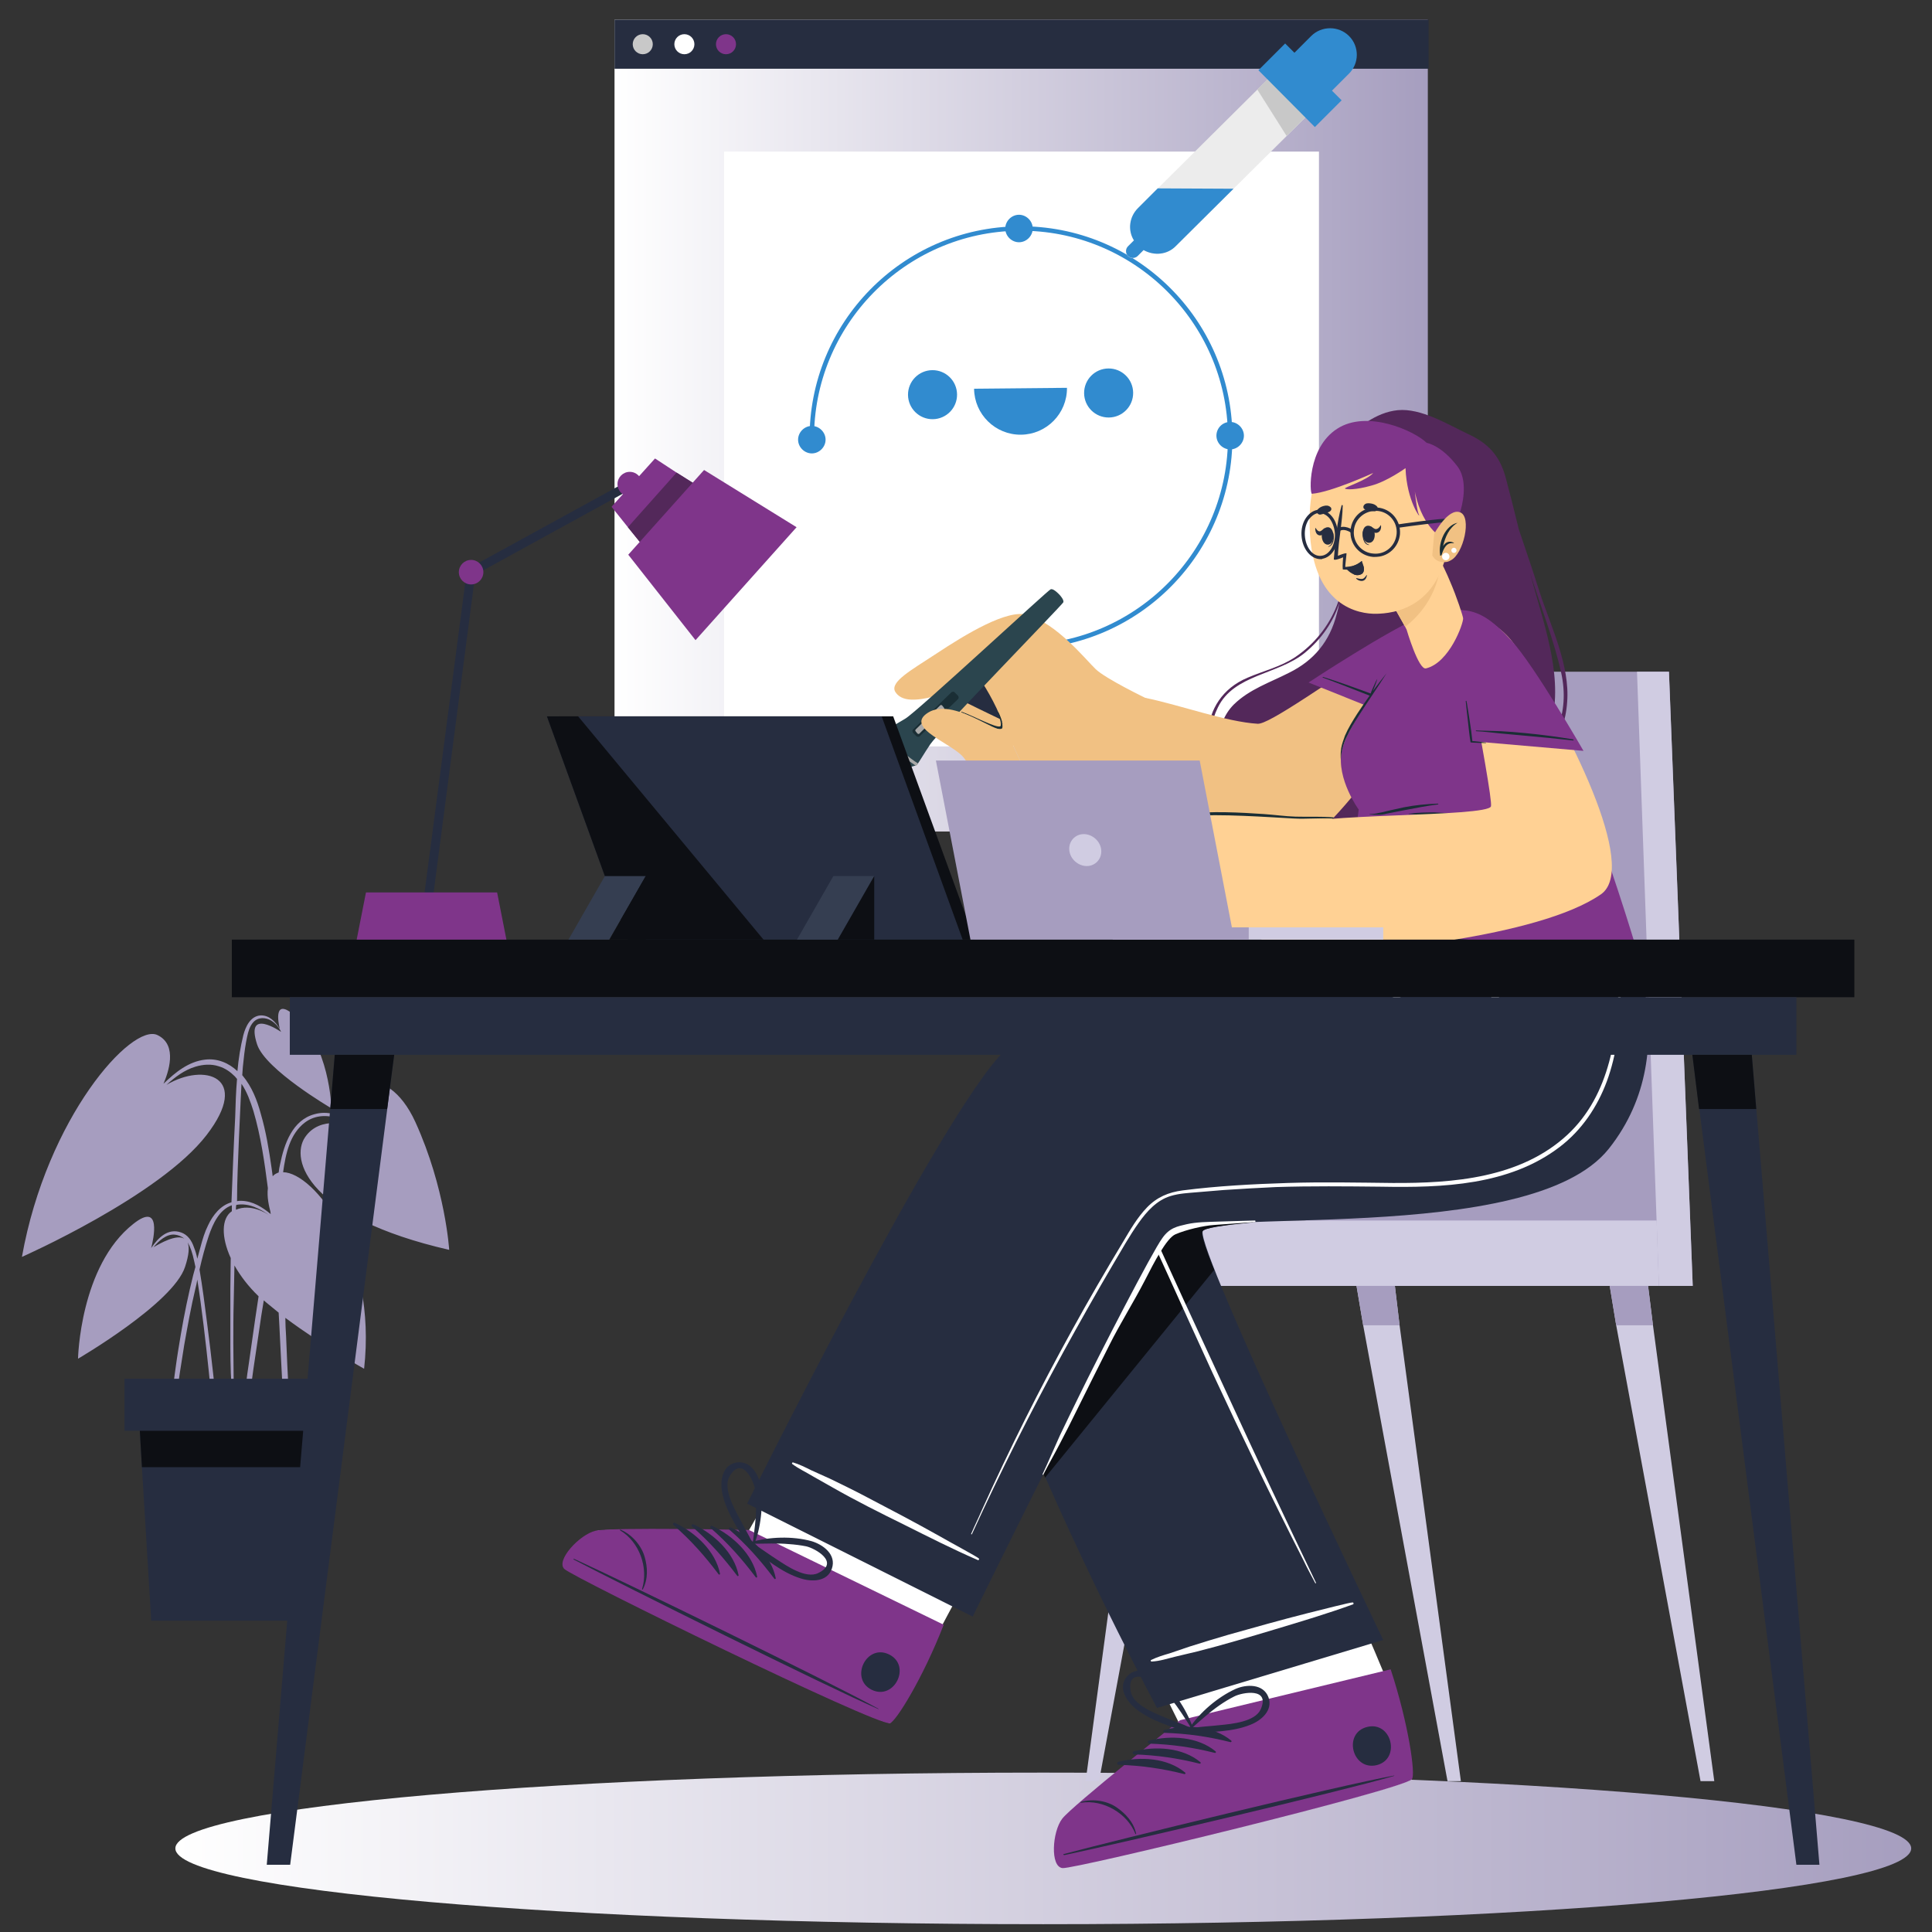 <svg width="520" height="520" viewBox="0 0 520 520" fill="none" xmlns="http://www.w3.org/2000/svg">
<rect x="0" y="0" width="520" height="520" fill="#333333" stroke="none"/>
<style>
	* {
		transform-box: fill-box;
	}
	#leg {
		transform-origin: top right;
		animation: rotate-animation 0.6s linear infinite alternate;
	}
	@keyframes rotate-animation {
        0% {
            transform: rotate(0deg);
        }
        100% {
            transform: rotate(3deg);
        }
    }
	#face {
		transform-origin: center center;
		animation: face-rotate-animation 2.5s linear infinite alternate;
	}
	@keyframes face-rotate-animation {
        0% {
            transform: rotate(-150deg);
        }
        100% {
            transform: rotate(120deg);
        }
    }	
	
</style>
<g id="iq4bet_img06 1">
<g id="Group">
<g id="Group_2">
<path id="Vector" d="M76.2 315.5C76.9 310.5 78 305.2 82.1 302.1C84.9 300 88.4 300 91.5 301.2C92.6 301.6 93.5 302.1 94.5 302.7C94.5 302.8 94.6 302.9 94.6 303C94.6 303 86.2 300 82.1 306.1C78 312.2 82.9 327.7 120.9 336.4C120.9 336.4 119.9 319.8 111.8 302C103.9 284.7 89.9 290.6 94.2 301.9C91.3 300 88.1 298.9 84.6 299.9C78.7 301.5 76.5 307.9 75.4 313.3C75.2 314.1 75.1 314.8 75 315.6C74.9 315.6 74.8 315.6 74.7 315.7C74.2 315.9 73.7 316.2 73.4 316.6C73.3 315.9 73.2 315.1 73.1 314.4C72.4 309.5 71.6 304.6 70.2 299.8C69.2 296.1 67.8 292.5 65.3 289.5L65.2 289.4C65.3 287.9 65.4 286.5 65.6 285C65.8 283 66.1 281 66.5 279.1C66.8 277.7 67.2 276.2 68.2 275.1C69.5 273.7 71.5 273.8 73 274.7C74.1 275.4 75 276.4 75.6 277.6C75.6 277.7 75.6 277.7 75.6 277.7C75.6 277.7 65.9 271 69.2 281.1C71.4 287.9 89.2 298.3 89.2 298.3C89.2 298.3 88.8 280.9 78.8 272.9C73.8 268.9 74.8 274.8 75.3 276.9C74.1 275 72.5 273.2 70.1 273.3C67.4 273.5 66.1 276.3 65.5 278.6C64.7 281.8 64.2 285 63.9 288.3C61.6 286.1 58.5 284.8 55.2 285.2C50.8 285.7 47.2 288.6 44.1 291.6C44.1 291.6 44.1 291.6 44 291.7C45.2 288.9 48 281.3 42.4 278.6C35.5 275.2 12.6 300.8 5.9 338.3C5.9 338.3 43 321.9 55.6 305.5C67.7 289.8 55 285.9 44.8 292C47.1 289.9 49.6 288 52.6 287.1C54.6 286.5 56.8 286.3 58.9 287C60.6 287.5 62 288.5 63.2 289.7C63.4 289.9 63.6 290.2 63.8 290.4C63.5 293.8 63.4 297.3 63.3 300.7C62.9 308.3 62.6 315.9 62.3 323.6C59.4 324.4 57.3 327 56 329.8C55.1 331.6 54.5 333.6 54 335.5C53.7 336.6 53.4 337.7 53.1 338.8C52.9 337.7 52.6 336.7 52.2 335.7C51.6 333.9 50.5 332.3 48.7 331.7C45.2 330.5 42.6 333.1 40.7 335.9C41.3 333.6 43.6 323.3 35.9 329.4C21.5 340.7 21 365.7 21 365.7C21 365.7 46.6 350.8 49.8 341C50.9 337.7 51 335.6 50.5 334.4C51.2 335.5 51.8 337.2 52.3 339.6C52.4 340 52.5 340.5 52.6 341C52.4 341.7 52.2 342.5 52 343.2C50.7 348.4 49.6 353.7 48.7 359C48.2 362 47.7 364.9 47.3 367.9C46.9 370.9 46.4 374 46.4 377C46.4 377.5 47.2 377.6 47.3 377.1C47.8 374.6 48 372 48.4 369.5C48.8 367 49.2 364.4 49.6 361.9C50.5 356.9 51.4 351.8 52.6 346.8C52.8 346 53 345.2 53.1 344.4C55.5 359.4 57.5 382.7 57.7 384.4C57.9 385.4 58.6 385.4 58.6 384.3C58.6 381.9 58.3 379.6 58.1 377.2C57.9 374.8 57.7 372.4 57.4 370C56.9 365.3 56.3 360.5 55.7 355.8C55.1 351.1 54.5 346.4 53.7 341.7C54.4 338.6 55.2 335.6 56.2 332.6C57.3 329.4 59 325.6 62.4 324.4C62.4 324.9 62.4 325.5 62.4 326C59.6 327.9 59.5 332.9 62.1 338.6C62.1 341.3 62 344 62 346.8C62 351.1 62 355.4 62 359.7C62 364.1 62 368.5 62.3 372.8C62.3 373.2 62.9 373.2 62.9 372.8C62.9 369.1 62.8 365.3 62.8 361.6C62.8 357.9 62.8 354.3 62.9 350.6C63 347.3 63 344 63.1 340.6C64.7 343.4 66.8 346.2 69.6 348.9C69.3 350.9 69 352.9 68.7 354.9C68.1 358.9 67.6 362.8 67 366.8C66.7 368.8 66.4 370.8 66.2 372.7C65.9 374.6 65.6 376.6 65.5 378.5C65.5 379.1 66.4 379.2 66.6 378.6C67.4 375.3 67.7 371.9 68.2 368.5C68.7 365.1 69.2 361.8 69.7 358.4C70.1 355.6 70.5 352.8 71 350C71.2 350.2 71.5 350.4 71.7 350.6C72.8 351.5 73.9 352.4 75 353.3C75.1 354.5 75.1 355.7 75.2 356.9C75.7 366.8 76.1 376.7 77 386.6C77.1 387.8 77.3 389 77.4 390.2C77.5 391 78.8 391 78.7 390.2C77.9 380 77.4 369.8 77 359.6C76.9 358 76.8 356.3 76.8 354.7C87 362.3 98 368.4 98 368.4C101.5 337 84.5 315.6 76.2 315.5ZM47 332.3C47.9 332.4 48.8 332.7 49.6 333.4C47.5 332.1 43 334.7 41.3 335.7C42.7 334 44.8 332.1 47 332.3ZM64.3 306.6C64.5 302.9 64.6 299.3 64.8 295.6C64.9 294.3 64.9 293 65 291.7C66.5 293.9 67.4 296.5 68.2 299C70.2 305.8 71.2 312.8 72.1 319.8C71.8 322.1 72.4 324.7 72.8 326.2C72.8 326.4 72.8 326.6 72.9 326.8C70.6 324.9 68.1 323.3 65 323.2C64.6 323.2 64.2 323.2 63.8 323.3C63.8 317.7 64.1 312.1 64.3 306.6ZM63.5 325.6C63.5 325.2 63.5 324.7 63.6 324.3C66.9 323.7 70 325.3 72.8 327.3C71.7 326.5 67.5 323.9 63.5 325.6Z" fill="#A69DBF"/>
<g id="Group_3">
<g id="Group_4">
<path id="Vector_2" d="M86.3 381L85.5 394.9L83 436.2H40.7L38.2 394.9L37.4 381H86.3Z" fill="#262D40"/>
<path id="Vector_3" d="M86.3 381L85.5 394.9H38.2L37.4 381H86.3Z" fill="#0D0F14"/>
</g>
<path id="Vector_4" d="M90.3 371.1H33.5V385.1H90.3V371.1Z" fill="#262D40"/>
</g>
</g>
<g id="Group_5">
<path id="Vector_5" d="M280.8 517.9C409.814 517.9 514.4 508.767 514.4 497.5C514.4 486.233 409.814 477.1 280.8 477.1C151.786 477.1 47.2 486.233 47.2 497.5C47.2 508.767 151.786 517.9 280.8 517.9Z" fill="url(#paint0_linear)"/>
</g>
<g id="Group_6">
<g id="Group_7">
<path id="Vector_6" d="M384.3 5.3H165.4V223.8H384.3V5.3Z" fill="url(#paint1_linear)"/>
<path id="Vector_7" d="M384.5 5.3H165.4V18.5H384.5V5.3Z" fill="#262D40"/>
<g id="Group_8">
<path id="Vector_8" d="M173 14.6C174.491 14.6 175.7 13.391 175.7 11.9C175.7 10.409 174.491 9.2 173 9.2C171.509 9.2 170.3 10.409 170.3 11.9C170.3 13.391 171.509 14.6 173 14.6Z" fill="#C8C8C8"/>
<path id="Vector_9" d="M184.2 14.6C185.691 14.6 186.9 13.391 186.9 11.9C186.9 10.409 185.691 9.2 184.2 9.2C182.709 9.2 181.5 10.409 181.5 11.9C181.5 13.391 182.709 14.6 184.2 14.6Z" fill="white"/>
<path id="Vector_10" d="M195.4 14.6C196.891 14.6 198.1 13.391 198.1 11.9C198.1 10.409 196.891 9.2 195.4 9.2C193.909 9.2 192.7 10.409 192.7 11.9C192.7 13.391 193.909 14.6 195.4 14.6Z" fill="#7F358A"/>
</g>
<path id="Vector_11" d="M355 40.8H194.9V200.9H355V40.8Z" fill="white"/>
<g id="face">
<path id="Vector_12" d="M275.347 174.697L275.335 173.497C306.034 173.204 330.794 147.967 330.501 117.268C330.208 86.57 304.97 61.809 274.271 62.102C243.573 62.396 218.813 87.633 219.106 118.332L217.906 118.343C217.606 86.945 242.861 61.202 274.26 60.903C305.659 60.603 331.401 85.858 331.701 117.257C332.001 148.655 306.745 174.398 275.347 174.697Z" fill="#318BCF"/>
<g id="Group_9">
<path id="Vector_13" d="M218.536 121.437C220.248 121.421 221.622 120.02 221.606 118.308C221.589 116.596 220.188 115.221 218.476 115.238C216.764 115.254 215.39 116.655 215.406 118.367C215.422 120.079 216.824 121.454 218.536 121.437Z" fill="#318BCF"/>
<path id="Vector_14" d="M218.541 122.037C216.541 122.057 214.825 120.373 214.806 118.373C214.787 116.373 216.471 114.657 218.471 114.638C220.471 114.619 222.187 116.302 222.206 118.302C222.225 120.302 220.541 122.018 218.541 122.037ZM218.483 115.938C217.183 115.95 216.094 117.061 216.106 118.361C216.119 119.66 217.229 120.75 218.529 120.738C219.829 120.725 220.918 119.615 220.906 118.315C220.893 117.015 219.883 115.924 218.483 115.938Z" fill="#318BCF"/>
</g>
<path id="Vector_15" d="M251.055 112.827C254.7 112.792 257.626 109.809 257.592 106.164C257.557 102.519 254.574 99.592 250.929 99.627C247.284 99.662 244.357 102.645 244.392 106.29C244.427 109.935 247.41 112.861 251.055 112.827Z" fill="#318BCF"/>
<path id="Vector_16" d="M298.453 112.374C302.098 112.339 305.024 109.356 304.989 105.711C304.955 102.066 301.972 99.14 298.327 99.174C294.682 99.209 291.755 102.192 291.79 105.837C291.825 109.482 294.808 112.409 298.453 112.374Z" fill="#318BCF"/>
<g id="Group_10">
<path id="Vector_17" d="M331.13 120.362C332.842 120.346 334.217 118.945 334.201 117.233C334.184 115.521 332.783 114.146 331.071 114.162C329.359 114.179 327.985 115.58 328.001 117.292C328.017 119.004 329.418 120.379 331.13 120.362Z" fill="#318BCF"/>
<path id="Vector_18" d="M331.136 120.962C329.136 120.981 327.42 119.298 327.401 117.298C327.382 115.298 328.966 113.583 331.066 113.563C333.065 113.543 334.782 115.227 334.801 117.227C334.82 119.227 333.136 120.943 331.136 120.962ZM331.078 114.862C329.778 114.875 328.689 115.985 328.701 117.285C328.713 118.585 329.824 119.675 331.124 119.662C332.424 119.65 333.513 118.539 333.501 117.239C333.488 115.939 332.378 114.85 331.078 114.862Z" fill="#318BCF"/>
</g>
<g id="Group_11">
<path id="Vector_19" d="M274.295 64.602C276.007 64.586 277.382 63.185 277.366 61.473C277.349 59.761 275.948 58.386 274.236 58.403C272.524 58.419 271.15 59.82 271.166 61.532C271.182 63.244 272.583 64.619 274.295 64.602Z" fill="#318BCF"/>
<path id="Vector_20" d="M274.301 65.202C272.301 65.222 270.585 63.538 270.566 61.538C270.547 59.538 272.23 57.822 274.23 57.803C276.23 57.784 277.946 59.467 277.966 61.467C277.985 63.467 276.301 65.183 274.301 65.202ZM274.243 59.103C272.943 59.115 271.853 60.225 271.866 61.526C271.878 62.825 272.989 63.915 274.289 63.902C275.589 63.89 276.678 62.78 276.666 61.48C276.653 60.18 275.543 59.09 274.243 59.103Z" fill="#318BCF"/>
</g>
<path id="Vector_21" d="M275.37 177.097C277.082 177.081 278.456 175.68 278.44 173.968C278.424 172.256 277.023 170.881 275.31 170.898C273.598 170.914 272.224 172.315 272.24 174.027C272.257 175.739 273.658 177.114 275.37 177.097Z" fill="#318BCF"/>
<path id="Vector_22" d="M287.176 104.381C287.242 111.281 281.695 116.934 274.796 117C267.896 117.066 262.243 111.52 262.177 104.62L287.176 104.381Z" fill="#318BCF"/>
</g>
</g>
</g>
<g id="Group_12">
<path id="Vector_23" d="M321.9 336.6L318.6 356.7L295.8 479.4H292.2L308.7 356.7L311.1 336.6H321.9Z" fill="#D0CCE2"/>
<path id="Vector_24" d="M311.1 336.6H321.9L318.6 356.7H308.7L311.1 336.6Z" fill="#A69DBF"/>
<path id="Vector_25" d="M393.2 479.4H389.6L366.9 356.7L363.5 336.6H374.3L376.7 356.7L393.2 479.4Z" fill="#D0CCE2"/>
<path id="Vector_26" d="M374.3 336.6L376.7 356.7H366.9L363.5 336.6H374.3Z" fill="#A69DBF"/>
<path id="Vector_27" d="M461.4 479.4H457.7L435 356.7L431.7 336.6H442.4L444.9 356.7L461.4 479.4Z" fill="#D0CCE2"/>
<path id="Vector_28" d="M444.9 356.7H435L431.7 336.6H442.4L444.9 356.7Z" fill="#A69DBF"/>
<path id="Vector_29" d="M455.6 346.1H289.1V328.5H351.4L372.4 180.8H449.2L455.6 346.1Z" fill="#A69DBF"/>
<path id="Vector_30" d="M445.9 328.5H289.1V346.1H446.5L445.9 328.5Z" fill="#D0CCE2"/>
<path id="Vector_31" d="M455.6 346.1H446.5L440.6 180.8H449.2L455.6 346.1Z" fill="#D0CCE2"/>
</g>
<g id="Group_13">
<g id="Group_14">
<path id="Vector_32" d="M286.2 502.4C289.4 502.7 377.2 481.7 379.9 478.9C380.2 478.6 378.5 470.6 376 459.7L375.9 459.5C375.3 456.9 371.4 447.6 366.7 436.8C357.3 439.3 323.8 448.4 311.6 452.2L317.7 464.5C317.7 464.5 307 472.2 297.8 479.6C292.1 484.1 287.2 488.2 286.2 489.5C283.6 492.9 283 502.1 286.2 502.4Z" fill="white"/>
<g id="Group_15">
<path id="Vector_33" d="M286 502.8C289.3 503.1 377.1 481.8 380 478.9C381.1 477.8 379.1 463.9 374.3 449.3L317.6 463C317.6 463 288.7 485.9 285.9 489.5C283.2 493 282.6 502.5 286 502.8Z" fill="#7F358A"/>
<g id="Group_16">
<g id="Group_17">
<path id="Vector_34" d="M286.4 499C301 495.1 360.4 480.6 375.2 477.9C375.3 477.9 375.3 478 375.2 478C360.8 482.2 301.3 496.2 286.5 499.3C286.1 499.3 286.1 499 286.4 499Z" fill="#262D40"/>
<path id="Vector_35" d="M290.9 485C294.4 484 298.2 484.8 300.6 486.5C302.9 488.1 305.2 490.5 305.8 493.6C305.8 493.7 305.7 493.7 305.6 493.6C303.4 488 296.9 484.3 291 485.2C290.8 485.2 290.7 485 290.9 485Z" fill="#262D40"/>
<path id="Vector_36" d="M313.4 465.6C319.3 464.1 326.6 464.5 331.4 468.5C331.6 468.7 331.4 468.9 331.2 468.9C325.2 467.4 319.7 466.6 313.5 466.4C313 466.4 312.9 465.7 313.4 465.6Z" fill="#262D40"/>
<path id="Vector_37" d="M309.2 468.5C315.1 467 322.4 467.4 327.2 471.4C327.4 471.6 327.2 471.8 327 471.8C321 470.3 315.5 469.5 309.3 469.3C308.9 469.2 308.8 468.6 309.2 468.5Z" fill="#262D40"/>
<path id="Vector_38" d="M305.1 471.4C311 469.9 318.3 470.3 323.1 474.3C323.3 474.5 323.1 474.7 322.9 474.7C316.9 473.2 311.4 472.4 305.2 472.2C304.8 472.1 304.7 471.5 305.1 471.4Z" fill="#262D40"/>
<path id="Vector_39" d="M301 474.2C306.9 472.7 314.2 473.1 319 477.1C319.2 477.3 319 477.5 318.8 477.5C312.8 476 307.3 475.2 301.1 475C300.6 475 300.6 474.3 301 474.2Z" fill="#262D40"/>
<path id="Vector_40" d="M368 464.8C374.6 463.2 377.1 473.5 370.5 475.1C363.9 476.6 361.4 466.4 368 464.8Z" fill="#262D40"/>
</g>
<path id="Vector_41" d="M305.8 460C310 463.3 315.4 464.7 320.3 466.6C320.8 466.8 321.2 466.3 321.2 465.9C321.3 465.9 321.4 465.8 321.3 465.7C319.7 460.7 316.3 455.4 312.3 451.9C309.8 449.8 305.5 448.3 303.1 451.5C300.9 454.5 303.3 458 305.8 460ZM304.3 455.1C303.3 448.5 310.3 452.1 312.1 453.7C313.2 454.8 314.2 456 315.2 457.2C317.2 459.7 318.9 462.4 320.6 465.1C318.3 464 315.8 463.2 313.4 462.2C310.6 461 304.8 458.8 304.3 455.1Z" fill="#262D40"/>
<path id="Vector_42" d="M341.4 456.8C340 453.1 335.4 453.3 332.5 454.6C327.7 456.8 322.9 460.9 320 465.3C319.9 465.4 320 465.5 320.1 465.5C320 465.9 320.3 466.5 320.8 466.5C326 466.1 331.7 466.2 336.6 464.2C339.4 463.1 342.7 460.4 341.4 456.8ZM328.5 464.3C325.9 464.6 323.4 464.7 320.8 465.1C323.2 463 325.6 460.8 328.2 459C329.5 458.1 330.8 457.3 332.2 456.6C334.3 455.5 342 454.1 339.3 460.1C337.8 463.4 331.6 464 328.5 464.3Z" fill="#262D40"/>
</g>
</g>
</g>
<g id="Group_18">
<path id="Vector_43" d="M311.4 459.7L372.3 441.4C372.3 441.4 322.1 336.7 323.7 331.4C324.8 327.8 400.1 327.6 422.1 307.8C444.9 287.3 427.2 247 427.2 247L363.9 246.7C363.9 246.7 365 259.9 362.6 262C361 263.4 274.5 271 257.9 302.8C242.7 331.7 311.4 459.7 311.4 459.7Z" fill="#262D40"/>
<path id="Vector_44" d="M323.6 331.5C323.3 332.4 324.5 336.2 326.8 341.8L281.3 397.7C265.1 360.7 249.8 318.1 257.7 302.9C274.3 271.1 360.8 263.5 362.4 262.1C364.8 260 363.7 246.8 363.7 246.8L403.9 247L337.1 329C329.2 329.8 323.9 330.5 323.6 331.5Z" fill="#0D0F14"/>
<g id="Group_19">
<g id="Group_20">
<path id="Vector_45" d="M309.8 446.8C311.4 446 313.1 445.5 314.8 445C316.6 444.4 318.3 443.8 320.1 443.2C323.6 442.1 327.1 441 330.6 440C337.7 438 344.8 436 351.9 434.2C355.6 433.3 363.6 431.2 364.1 431.3C364.3 431.3 364.4 431.7 364.2 431.8C357.3 434.3 350.3 436.4 343.3 438.5C336.3 440.6 329.3 442.7 322.2 444.5C320.2 445 318.3 445.4 316.3 445.9C314.2 446.4 312.2 447.1 310 447.2C309.8 447.3 309.6 446.9 309.8 446.8Z" fill="white"/>
</g>
<path id="Vector_46" d="M423.7 259.1C423.5 257 423.3 254.9 423 252.8C423 252.6 422.6 252.6 422.6 252.8C423.4 261.4 424.3 270.1 422.7 278.7C421.2 286.7 417.3 293.7 411.4 299.2C398.8 310.9 381.3 314.4 364.9 317.1C355.5 318.7 346.1 319.9 336.6 320.8C332 321.3 327.3 321.6 322.7 321.9C318.1 322.2 313.5 322.2 308.9 322.5C307.4 322.6 306.1 323.2 306.4 324.9C306.5 325.9 307.1 326.9 307.5 327.8C308 328.9 308.5 330 309 331.2C310.8 335.4 312.7 339.6 314.6 343.7C318.5 352.3 322.4 360.9 326.3 369.4C334.2 386.4 342.3 403.2 350.8 419.9C351.8 422 352.9 424 354 426.1C354.1 426.2 354.3 426.1 354.2 426C346.1 409.1 338.1 392.2 330.3 375.2C326.4 366.8 322.5 358.3 318.6 349.9C316.7 345.7 314.7 341.4 312.8 337.2C311.8 335.1 310.9 333 309.9 330.8C309.4 329.7 309 328.7 308.5 327.6C308.1 326.7 306.7 324.6 307.7 323.8C308.4 323.2 309.7 323.4 310.5 323.4C311.7 323.4 312.9 323.3 314.2 323.3C316.5 323.2 318.9 323.1 321.2 323C325.9 322.8 330.6 322.4 335.3 322C344.5 321.2 353.7 320 362.8 318.6C379.1 316 396.7 313 409.8 302.1C415.5 297.3 420.1 291.1 422.3 283.9C424.7 275.9 424.5 267.4 423.7 259.1Z" fill="white"/>
</g>
</g>
</g>
<g id="leg">
<g id="Group_21">
<path id="Vector_47" d="M152.4 422.1C154.7 424.4 235.7 464.2 239.6 463.7C240.1 463.7 243.8 456.4 248.8 446.4L248.9 446.2C249.1 445.8 249.3 445.3 249.6 444.9C249.8 444.6 249.9 444.3 250.1 443.9C250.3 443.4 250.6 443 250.9 442.5C253.1 438.3 256.7 431.6 260.7 424.2L209.3 398.3L201 412.9C201 412.9 187.8 412 176.1 411.8C168.9 411.7 162.5 411.7 160.9 412C156.4 413.2 150.1 419.9 152.4 422.1Z" fill="white"/>
<g id="Group_22">
<path id="Vector_48" d="M151.9 422.3C154.3 424.6 235.4 464.3 239.5 463.8C241 463.6 248.4 451.7 254 437.3L201.6 411.8C201.6 411.8 164.7 411 160.3 412C156 413 149.5 420 151.9 422.3Z" fill="#7F358A"/>
<g id="Group_23">
<g id="Group_24">
<path id="Vector_49" d="M154.6 419.6C168.4 425.9 223.3 452.7 236.4 459.9C236.5 460 236.5 460 236.4 460C222.6 454 167.9 426.8 154.5 419.8C154.2 419.7 154.3 419.5 154.6 419.6Z" fill="#262D40"/>
<path id="Vector_50" d="M167 411.7C170.3 413.1 172.7 416.2 173.5 419C174.3 421.7 174.5 425 173 427.8C173 427.9 172.8 427.8 172.8 427.7C174.6 422 172.1 415 166.9 411.9C166.8 411.8 166.9 411.6 167 411.7Z" fill="#262D40"/>
<path id="Vector_51" d="M196.7 411.1C202.2 413.7 207.6 418.7 208.8 424.8C208.8 425 208.5 425.1 208.4 424.9C204.7 420 201 415.8 196.3 411.7C196 411.5 196.3 410.9 196.7 411.1Z" fill="#262D40"/>
<path id="Vector_52" d="M191.7 410.7C197.2 413.3 202.6 418.3 203.8 424.4C203.8 424.6 203.5 424.7 203.4 424.5C199.7 419.6 196 415.4 191.3 411.3C190.9 411.1 191.3 410.5 191.7 410.7Z" fill="#262D40"/>
<path id="Vector_53" d="M186.7 410.3C192.2 412.9 197.6 417.9 198.8 424C198.8 424.2 198.5 424.3 198.4 424.1C194.7 419.2 191 415 186.3 410.9C185.9 410.6 186.3 410.1 186.7 410.3Z" fill="#262D40"/>
<path id="Vector_54" d="M181.7 409.9C187.2 412.5 192.6 417.5 193.8 423.6C193.8 423.8 193.5 423.9 193.4 423.7C189.7 418.8 186 414.6 181.3 410.5C180.9 410.2 181.3 409.7 181.7 409.9Z" fill="#262D40"/>
<path id="Vector_55" d="M239.3 445.3C245.4 448.3 240.7 457.8 234.6 454.8C228.6 451.8 233.2 442.3 239.3 445.3Z" fill="#262D40"/>
</g>
<path id="Vector_56" d="M194.4 401.9C195.5 407.1 198.8 411.7 201.4 416.3C201.7 416.8 202.3 416.7 202.6 416.3C202.7 416.3 202.8 416.3 202.8 416.2C204.8 411.4 205.5 405 204.7 399.9C204.2 396.7 201.8 392.8 197.9 393.7C194.2 394.6 193.8 398.9 194.4 401.9ZM196.4 397.3C199.8 391.6 203 398.8 203.3 401.2C203.5 402.7 203.5 404.3 203.5 405.8C203.5 409 203 412.2 202.6 415.4C201.5 413.1 200.2 410.9 199 408.6C197.5 405.8 194.5 400.4 196.4 397.3Z" fill="#262D40"/>
<path id="Vector_57" d="M223.9 422.2C225.2 418.4 221.5 415.7 218.4 414.8C213.3 413.4 207 413.6 202 415.1C201.9 415.1 201.9 415.2 201.9 415.3C201.5 415.6 201.4 416.2 201.8 416.5C206.1 419.5 210.3 423.2 215.4 424.8C218.4 425.8 222.7 425.8 223.9 422.2ZM209.2 419.8C207 418.4 205 416.9 202.8 415.5C206 415.5 209.2 415.3 212.4 415.6C213.9 415.7 215.5 415.9 217 416.2C219.3 416.7 226.2 420.5 220.2 423.4C216.9 425 211.8 421.5 209.2 419.8Z" fill="#262D40"/>
</g>
</g>
</g>
<g id="Group_25">
<path id="Vector_58" d="M201.1 404.7L261.8 435.1C261.8 435.1 309.2 338.7 314.4 332.5C321.3 324.2 411.7 335.9 433 309.2C455 281.5 436.2 247.2 436.2 247.2H367.4C367.4 247.2 367.2 254.8 371.2 266C371.2 266 292.6 261.3 270.3 282.9C253.3 299.4 201.1 404.7 201.1 404.7Z" fill="#262D40"/>
<g id="Group_26">
<path id="Vector_59" d="M383.7 272.8C380.2 270.4 376.6 268.1 372.8 266.1C370.9 265.1 367 263.3 364.5 262.8C362.5 262.3 361.6 262.2 363.5 263.1C364.6 263.6 366.6 264.6 368.6 265.5C368.2 265.5 367.9 265.5 367.5 265.5C366.1 265.4 364.8 265.4 363.4 265.3C360.8 265.2 358.1 265.2 355.5 265.2C350.1 265.2 344.8 265.7 339.5 265.9C339.4 265.9 339.4 266.1 339.5 266.1C344.8 265.9 350.2 266.2 355.5 266.2C358.1 266.2 360.8 266.3 363.4 266.3C364.7 266.3 366 266.3 367.3 266.4C368.4 266.4 369.5 266.5 370.6 266.4C371.2 266.7 371.7 266.9 372.1 267.1C376 268.9 379.9 270.8 383.6 273C383.7 273 383.8 272.8 383.7 272.8Z" fill="white"/>
<path id="Vector_60" d="M365.8 244.5C366.5 247.7 367.1 251 367.9 254.2C368.3 255.7 368.6 257.2 369.1 258.6C369.5 259.8 370.2 261.2 371.6 261.5C373.2 261.9 373.7 260.5 373.6 259.2C373.5 257.7 373.2 256.2 372.9 254.8C372.6 253.1 372.3 251.4 372.1 249.8C372 249 371.8 248.1 371.7 247.3C371.7 247.1 371.6 245.5 371.5 245C371.5 245 371.5 245.1 371.4 245.1C371.4 245.1 371.4 245.1 371.3 245.1C371.3 245.1 371.2 245.1 371.2 245C371.2 244.9 371.2 244.8 371.3 244.8H371.4C371.7 245 371.7 245.4 371.8 245.7C372 246.5 372.3 247.3 372.5 248.2C372.9 249.8 373.3 251.3 373.6 252.9C373.9 254.5 374.3 256 374.6 257.6C374.8 258.8 375.1 260 374.8 261.2C374.4 262.5 373.4 263.1 372.2 263.2C372.3 263.3 372.3 263.4 372.4 263.5C372.5 263.8 372.6 264.2 372.7 264.5C372.8 264.8 372.9 265.2 373 265.5C373 265.7 373.1 265.8 373.1 266C373.1 266.2 373.1 266.4 373.1 266.6C373.1 266.9 372.7 267.1 372.6 266.8C372.5 266.6 372.4 266.5 372.3 266.3C372.2 266.1 372.1 265.9 372.1 265.8C372 265.5 371.9 265.2 371.8 264.8C371.7 264.5 371.6 264.1 371.6 263.8C371.6 263.6 371.6 263.4 371.6 263.2C370.9 263.1 370.3 262.9 369.8 262.4C368.9 261.6 368.3 260.5 368 259.4C367.6 258 367.2 256.6 366.9 255.3C366.1 251.9 365.4 248.4 365.2 244.9C365.2 244.2 365.7 244.1 365.8 244.5Z" fill="white"/>
<path id="Vector_61" d="M399 253.7C399.2 255.3 399.4 256.9 399.7 258.5C400 260.1 400.4 261.6 400.8 263.1C401.2 264.6 401.8 266 402.6 267.3C403.4 268.5 404.5 269.6 405.6 270.6C407.8 272.5 410.3 274 413 275.1C414.4 275.6 415.7 276.1 417.2 276.5C417.9 276.7 418.7 276.8 419.4 277C420 277.1 420.6 277.1 421.2 277.5C421.4 277.6 421.4 278 421.1 278.1C420.1 278.5 418.8 278.2 417.8 278.1C416.6 277.9 415.4 277.7 414.3 277.4C412 276.7 409.7 275.6 407.6 274.3C405.6 273 403.6 271.4 402.1 269.5C400.6 267.5 399.8 265.2 399.3 262.8C398.7 259.9 398.4 256.7 398.6 253.8C398.7 253.6 398.9 253.5 399 253.7Z" fill="white"/>
<g id="Group_27">
<path id="Vector_62" d="M213.4 393.6C215.1 394.1 216.7 394.9 218.3 395.7C220 396.5 221.7 397.2 223.4 398C226.7 399.6 230 401.2 233.2 402.9C239.7 406.3 246.2 409.7 252.6 413.3C255.9 415.2 263.2 419.1 263.5 419.5C263.6 419.7 263.4 420 263.2 419.9C256.5 417 250 413.7 243.4 410.4C236.9 407.2 230.3 403.9 224 400.3C222.2 399.3 220.5 398.3 218.7 397.3C216.9 396.2 214.9 395.3 213.2 394C213.1 394 213.2 393.6 213.4 393.6Z" fill="white"/>
</g>
<path id="Vector_63" d="M436.1 263.1C436.1 262.8 435.6 262.8 435.6 263.1C435.7 278 433.4 294.7 421.9 305.4C409.3 317.1 391.1 318.5 374.8 318.4C365.4 318.3 356 318.1 346.6 318.4C337.2 318.7 327.6 319.2 318.3 320.4C314.5 320.9 311.4 322.2 308.7 325C306.1 327.7 304.2 331 302.3 334.2C297.6 342 293 349.9 288.6 357.9C279.8 373.8 271.7 390 264.2 406.6C263.3 408.7 262.3 410.7 261.4 412.8C261.3 412.9 261.5 413.1 261.6 412.9C269.2 396.3 277.4 380 286.2 363.9C290.6 355.9 295.1 347.9 299.7 340.1C301.9 336.4 304 332.6 306.5 329.1C308.7 326 311.4 323 315.1 321.9C317.4 321.2 319.8 321.1 322.1 320.9C324.5 320.7 326.9 320.5 329.3 320.3C334 320 338.7 319.7 343.4 319.5C352.9 319.2 362.3 319.3 371.8 319.4C388.2 319.7 406.2 319.1 419.8 308.7C425.7 304.2 429.9 298 432.5 291C435.1 283.9 436 276.3 436.2 268.8C436.2 266.8 436.2 265 436.1 263.1Z" fill="white"/>
<path id="Vector_64" d="M337.8 328.5C334.4 328.6 331.1 328.7 327.7 328.8C324.9 328.9 322.1 328.9 319.4 329.5C316.9 330.1 314.8 330.4 312.8 333.3C310.2 336.8 296.1 364.1 290.2 376.2C288.6 379.5 286.9 382.9 285.3 386.3C283.7 389.8 282.2 393.4 280.6 396.8C280.5 396.9 280.7 397 280.8 396.9C282.3 394 283.9 391.2 285.4 388.3C286.9 385.4 288.4 382.5 289.8 379.6C292.7 373.7 295.7 367.8 298.6 362C301.5 356.2 305.1 350.5 308.1 344.7C310.6 339.8 314 333.2 316.4 332.2C319.2 331 323.8 329.9 326.8 329.7C330.5 329.4 334.2 329.2 337.9 328.9C337.9 328.7 337.9 328.5 337.8 328.5Z" fill="white"/>
</g>
</g>
</g>
<g id="Group_28">
<path id="Vector_65" d="M414.4 159.4C412.6 153.7 410.7 148.1 408.8 142.5C407.7 137.9 406.5 133.3 405.3 128.7C403.7 122.7 400.7 119.4 395.1 116.8C389.6 114.2 382.5 109.8 376.2 110.4C373.2 110.7 370.5 111.9 368 113.5C365 115 362.4 117.1 360.7 119.8C358.6 122.5 358.5 125.2 358.8 127.8C360.1 139.3 362.5 147.5 361.3 157.7C360.9 159.5 360.5 161.3 359.8 163C357.6 168.6 353.7 173.4 348.7 176.8C344.7 179.5 340.2 180.5 335.8 182.4C322 188.2 322.6 205.1 331.2 214.8C332.4 217.2 334 219.3 335.6 220.8C353.7 237.8 381.5 230.9 399.7 217.9C402.3 216 404.9 213.9 407.2 211.6C415.1 206.6 421.1 199.2 421.8 189C422.6 179.1 417.4 168.6 414.4 159.4ZM346.9 181.1C341.8 183.7 336.3 185.5 332.1 189.6C326.6 195.1 326.9 204.6 330 212.1C325.5 206 324.1 197.9 327.8 190.4C332.1 181.5 344 181.6 351.2 175.7C355.8 171.9 358.8 167.4 360.5 162.3C360.3 163.3 360.1 164.2 359.8 165.2C357.9 172.7 353.6 177.8 346.9 181.1ZM411.3 207C414.4 203 416.7 198.6 417.8 193.6C420.6 180.9 415.1 166.8 411.9 154.5C414.7 163.3 418.2 172.1 420.2 181.1C422.6 192.1 418.4 200.8 411.3 207Z" fill="#53285A"/>
<g id="Group_29">
<g id="Group_30">
<path id="Vector_66" d="M390.8 173.5C383 190.3 356.4 229.4 343.6 231.2C332.3 232.8 304.2 226.2 294.7 221C290.3 218.6 301.3 186.4 308.6 187.9C317.7 189.8 330.1 194.3 338.5 194.8C341.5 195 355.9 184.7 381.3 168C390.8 161.9 395.2 164.1 390.8 173.5Z" fill="#F1C183"/>
<g id="Group_31">
<g id="Group_32">
<path id="Vector_67" d="M293.9 192C293.9 192 271.3 188.5 270.1 188.7C268.9 188.9 269.2 190.6 269.3 191.9C269.3 192.2 269.8 193 270.3 194.1C272 197.5 274.9 203.4 270.3 204.8C264.3 206.6 257.8 193.1 257.2 190.9C257 190.3 257.1 189.2 257.4 187.8C258.2 184.1 260.8 178.7 265.1 177.4C271.1 175.5 277.9 176.3 283.8 176.6L293.9 192Z" fill="#F1C183"/>
<path id="Vector_68" d="M293.9 192C293.9 192 271.3 188.5 270.1 188.7C268.9 188.9 269.2 190.6 269.3 191.9C269.3 192.2 269.8 193 270.3 194.1C265.7 191.9 260.6 189.4 257.4 187.8C258.2 184.1 260.8 178.7 265.1 177.4C271.1 175.5 277.9 176.3 283.8 176.6L293.9 192Z" fill="#262D40"/>
</g>
<path id="Vector_69" d="M294.7 221.1C293.5 220.5 287.4 218.7 279.2 215.8C277 209.5 271.1 197.3 269.6 194.1C268.5 190.2 263.9 182.6 263.6 182.8C262.9 183.1 260.6 184.3 257.6 185.4C253.7 186.9 248.7 188.5 245.1 188.3C243.2 188.2 241.7 187.5 240.9 186.1C239.6 183.5 245.2 180.4 251.6 176.2C260.2 170.5 271.2 163.9 276.5 165.5C284.4 167.8 292.2 177.5 294.9 180.1C297.6 182.7 308.6 188 308.6 188C306.3 199.8 296.3 221.9 294.7 221.1Z" fill="#F1C183"/>
<path id="Vector_70" d="M268.7 191.7C268.6 191.5 268.5 191.6 268.6 191.8C268.8 192.4 269.8 195.2 269.2 195.5C268.1 196 261.8 192.6 258.9 191.6C258.7 191.5 258.7 191.8 258.8 191.8C259.6 192 262.4 193.5 263.1 193.8C264.4 194.5 268.3 196.8 269.7 196.1C270.5 195.8 269.1 192.3 268.7 191.7Z" fill="#1A2E35"/>
<g id="Group_33">
<path id="Vector_71" d="M237.7 206.9C236.9 207.7 236.1 208.3 235.7 207.9C235.4 207.5 236 206.7 236.8 205.9L237.7 206.9Z" fill="#1A2E35"/>
<path id="Vector_72" d="M246.8 205.8C246 206.6 239.8 207.2 237.5 207.1C237.1 207.1 236.6 206.6 236.5 206.1C236.4 203.8 237.2 197.6 238.1 196.8C238.7 196.3 241.2 194.9 243.7 193.4C247 191.4 282.2 158.7 282.8 158.6C283.4 158.4 284.4 159.3 285 159.9C285.5 160.4 286.4 161.5 286.2 162.1C286 162.7 252.5 197.1 250.4 200.3C248.7 202.8 247.3 205.3 246.8 205.8Z" fill="#2B454E"/>
<path id="Vector_73" d="M246.8 205.9C246.7 206 246.6 206 246.5 206.1C244.2 204.6 242.5 203.2 241.2 201.8C239.4 200 238.4 198.4 237.9 197.4C238 197.2 238.1 197.1 238.1 197C238.1 196.9 238.3 196.8 238.5 196.7C239.3 198.2 241.5 201.9 247.1 205.5C247 205.6 246.9 205.8 246.8 205.9Z" fill="#A8A8A8"/>
<g id="Group_34">
<path id="Vector_74" d="M246.6 198.1L245.8 197.3C245.5 197 245.5 196.5 245.8 196.3L256 186.4C256.3 186.1 256.8 186.1 257 186.4L257.8 187.2C258.1 187.5 258.1 188 257.8 188.2L247.6 198.1C247.4 198.4 246.9 198.4 246.6 198.1Z" fill="#1A2E35"/>
<path id="Vector_75" d="M246.9 197.4L246.5 196.9C246.3 196.7 246.3 196.5 246.5 196.3L253 189.9C253.2 189.7 253.4 189.7 253.6 189.9L254 190.4C254.2 190.6 254.2 190.8 254 191L247.5 197.4C247.4 197.6 247.1 197.6 246.9 197.4Z" fill="#A8A8A8"/>
<path id="Vector_76" d="M248.825 194.101L248.538 194.38L249.585 195.454L249.872 195.175L248.825 194.101Z" fill="#1A2E35"/>
</g>
</g>
<path id="Vector_77" d="M279.2 215.8C276.4 214.8 273.9 214 272.2 213.5C265.4 211.5 262.3 208.1 259.6 204.2C256.9 200.2 243.1 196 249.8 191.8C256.5 187.6 268.5 197.8 269.7 196.1C269.9 195.8 269.9 195.1 269.6 194.2C271.1 197.3 277 209.5 279.2 215.8Z" fill="#F1C183"/>
</g>
</g>
<g id="Group_35">
<g id="Group_36">
<path id="Vector_78" d="M352.2 183.7L380.1 194.9C380.1 194.9 388.9 182.6 392.8 175.1C398 165.2 395.5 160.9 382.7 165.9C374.2 169.2 352.2 183.7 352.2 183.7Z" fill="#7F358A"/>
</g>
<path id="Vector_79" d="M376.7 193.5C377 193.6 379.9 194.6 380.1 194.8C381.1 193.3 382.1 191.8 383.1 190.4C383.6 189.7 384.1 188.9 384.7 188.2C385.3 187.4 385.9 186.5 386.4 185.8C386.5 185.7 386.6 185.8 386.6 185.9C386 186.9 385.6 187.6 385 188.4C384.5 189.1 384.1 189.9 383.6 190.6C382.6 192.1 381.5 193.8 380.4 195.3C380.3 195.5 376.9 193.8 376.7 193.5C376.6 193.5 376.6 193.6 376.7 193.5Z" fill="#1A2E35"/>
<path id="Vector_80" d="M356.1 182.2C360.3 183.5 364.4 185 368.5 186.5C370.5 187.3 372.6 188.1 374.6 189C376.6 189.9 378.5 190.9 380.6 191.7C380.7 191.7 380.6 191.9 380.5 191.9C378.5 191 376.4 190.3 374.4 189.5C372.4 188.7 370.3 187.9 368.3 187.1C364.2 185.5 360.2 183.9 356.1 182.4C355.9 182.3 356 182.2 356.1 182.2Z" fill="#1A2E35"/>
</g>
</g>
<g id="Group_37">
<path id="Vector_81" d="M361.5 250.2L440.8 256.6C440.8 256.6 420.5 187.4 404.2 169.9C396.8 162 389.5 163.2 383.3 168.3C381.8 169.6 362.7 193.8 361.1 202.2C359.7 209.7 365.7 217.9 365.7 217.9L361.5 250.2Z" fill="#7F358A"/>
<g id="Group_38">
<path id="Vector_82" d="M373.2 181.2C370.8 185 368.2 188.7 365.8 192.5C364.6 194.4 363.4 196.3 362.5 198.3C361.5 200.3 360.9 202.5 360.9 204.7C360.8 203.6 360.8 202.4 361 201.3C361.2 200.2 361.6 199.1 362 198C362.9 195.9 364.1 194 365.3 192.1C366.4 190.4 367.6 188.7 368.8 187C369 186.4 369.2 185.8 369.5 185.2C369.9 184.4 370.2 183.5 370.7 182.7C370.5 183.6 370.1 184.4 369.8 185.3C369.7 185.5 369.6 185.8 369.5 186C370.7 184.4 371.9 182.8 373.2 181.2Z" fill="#1A2E35"/>
</g>
<g id="Group_39">
<path id="Vector_83" d="M387 216.3C383.9 216.4 380.8 216.7 377.8 217.3C376.3 217.6 374.8 218 373.3 218.3C372.6 218.5 371.8 218.7 371.1 218.8C370.3 219 369.5 219.1 368.7 219.1C368.6 219.1 368.6 219.2 368.7 219.2C369.5 219.3 370.2 219.3 371 219.3C371.7 219.3 372.5 219.2 373.2 219C374.7 218.7 376.2 218.4 377.8 218.1C380.9 217.5 384 216.9 387.1 216.5C387.2 216.6 387.1 216.3 387 216.3Z" fill="#1A2E35"/>
<path id="Vector_84" d="M394.4 219.5C391.9 219.1 389.4 218.8 386.8 218.7C385.5 218.6 384.3 218.7 383 218.7C382.4 218.7 381.8 218.8 381.2 218.8C380.5 218.8 379.9 219 379.2 219C379.1 219 379.1 219.1 379.2 219.1C379.8 219.1 380.5 219.2 381.1 219.2C381.7 219.2 382.4 219.2 383 219.3C384.3 219.3 385.5 219.4 386.8 219.4C389.3 219.5 391.9 219.6 394.4 219.7C394.5 219.7 394.5 219.5 394.4 219.5Z" fill="#1A2E35"/>
</g>
</g>
<g id="Group_40">
<g id="Group_41">
<path id="Vector_85" d="M393.8 166.4C393.9 167.8 390.1 178.4 383.8 179.9C381.8 180.4 378.6 169.5 378.6 169.5L378.2 168.7L372.3 158.2L383 145.8L384.6 144.1C384.6 144.1 386 147.1 387.7 150.8C387.8 151 387.9 151.1 387.9 151.3C388 151.5 388.1 151.7 388.2 151.9C388.5 152.5 388.7 153 389 153.6C389.2 154 389.4 154.5 389.6 154.9C389.8 155.4 390 155.8 390.2 156.3C392.2 160.9 393.7 165.7 393.8 166.4Z" fill="#FFD194"/>
<path id="Vector_86" d="M387.8 150.8C387.2 160.7 381.1 166.5 378.2 168.7L372.3 158.2L383 145.8L384.6 144.1C384.7 144 386.1 147 387.8 150.8Z" fill="#F1C183"/>
</g>
<g id="Group_42">
<path id="Vector_87" d="M352.5 142.2C353.2 163.4 365.9 165.3 370.5 165.2C374.6 165.1 388.7 164.1 390.2 142.9C391.7 121.8 381.7 115.4 372.2 115.2C362.7 115.1 351.8 121.1 352.5 142.2Z" fill="#FFD194"/>
<g id="Group_43">
<path id="Vector_88" d="M355.4 138.5C355.9 138.4 356.3 138.3 356.8 138.1C357.3 137.9 357.8 137.9 358.2 137.4C358.4 137.2 358.4 136.7 358.1 136.5C357.6 136 356.9 136 356.2 136.2C355.5 136.4 355 136.7 354.5 137.3C354.2 137.8 354.7 138.6 355.4 138.5Z" fill="#262D40"/>
<path id="Vector_89" d="M369.9 137.6C369.4 137.6 368.9 137.5 368.5 137.4C367.9 137.3 367.5 137.3 367.1 136.9C366.9 136.7 366.9 136.2 367.1 136C367.5 135.4 368.2 135.4 368.9 135.5C369.6 135.6 370.2 135.8 370.7 136.4C371 136.9 370.5 137.7 369.9 137.6Z" fill="#262D40"/>
<g id="Group_44">
<g id="Group_45">
<path id="Vector_90" d="M366.8 143C366.8 142.9 366.9 143.1 366.9 143.1C366.9 144.5 367.1 146.2 368.5 146.6V146.7C366.9 146.6 366.6 144.4 366.8 143Z" fill="#262D40"/>
<path id="Vector_91" d="M368.1 141.5C370.4 141.3 370.7 145.9 368.6 146.1C366.4 146.3 366.1 141.7 368.1 141.5Z" fill="#262D40"/>
</g>
<path id="Vector_92" d="M369 141.7C369.4 141.9 369.9 142.4 370.3 142.4C370.9 142.4 371.3 141.9 371.6 141.4C371.6 141.3 371.7 141.4 371.7 141.4C371.8 142.3 371.5 143.2 370.6 143.4C369.7 143.6 369.1 142.8 368.8 142C368.7 141.8 368.8 141.6 369 141.7Z" fill="#262D40"/>
</g>
<g id="Group_46">
<g id="Group_47">
<path id="Vector_93" d="M358.8 143.3C358.8 143.2 358.7 143.4 358.7 143.4C358.9 144.8 358.8 146.5 357.5 147.1V147.2C359.1 146.8 359.2 144.6 358.8 143.3Z" fill="#262D40"/>
<path id="Vector_94" d="M357.4 141.9C355.1 141.9 355.3 146.6 357.4 146.6C359.5 146.5 359.3 141.9 357.4 141.9Z" fill="#262D40"/>
</g>
<path id="Vector_95" d="M356.4 142.2C356 142.5 355.7 142.9 355.3 143C354.8 143.1 354.4 142.6 354.1 142.1C354.1 142.1 354 142.1 354 142.2C354 143.1 354.3 144 355.2 144.1C356 144.2 356.5 143.4 356.7 142.5C356.7 142.4 356.6 142.1 356.4 142.2Z" fill="#262D40"/>
</g>
<path id="Vector_96" d="M367.8 154.8C367.5 155.2 367.2 155.7 366.7 155.8C366.2 155.9 365.6 155.7 365.1 155.6C365.1 155.6 365 155.6 365 155.7C365.4 156.2 366.3 156.5 366.9 156.3C367.5 156.1 367.8 155.5 367.9 154.9C368 154.8 367.9 154.8 367.8 154.8Z" fill="#262D40"/>
<g id="Group_48">
<path id="Vector_97" d="M362.1 152.8C362.1 152.8 363.1 154.1 364.4 154.6C364.9 154.8 365.4 154.9 366 154.7C367.2 154.4 367.2 153.3 367 152.4C366.8 151.6 366.5 151 366.5 151C366.5 151 364.8 152.6 362.1 152.8Z" fill="#262D40"/>
<path id="Vector_98" d="M364.4 154.6C364.9 154.8 365.4 154.9 366 154.7C367.2 154.4 367.2 153.3 367 152.4C365.8 152.6 364.6 153.4 364.4 154.6Z" fill="#262D40"/>
</g>
<g id="Group_49">
<path id="Vector_99" d="M361.5 150C361.5 150 361.3 152.2 361.4 153.2C361.4 153.3 361.7 153.3 362 153.3C363.8 153.5 365.6 152.8 366.6 151.2C366.7 151.1 366.5 151 366.4 151.1C365.1 152.2 363.7 152.5 362.1 152.6C362 152.3 362.5 148.9 362.4 148.9C361.8 148.9 360.8 149.3 360.1 149.6C360.3 145.1 361.3 140.6 361.4 136.1C361.4 135.9 361.2 135.9 361.1 136C359.8 140.6 359.4 145.8 359 150.5C359 151 361.1 150.2 361.5 150Z" fill="#262D40"/>
</g>
</g>
<path id="Vector_100" d="M388.7 144.7C386.4 144.6 380.4 138.2 380.3 127.1C380.3 127.1 381.1 137.1 381.9 138.5C382.6 140 378.6 134.9 378.3 126C378.3 126 373.3 129.6 369.1 130.7C364.9 131.9 362.3 131.8 362 131.5C361.7 131.2 367.9 129.3 369.6 127.3C369.6 127.3 358.3 132.5 353.1 132.9C352.5 132.9 351.8 120.6 359.9 115.4C367.9 110.2 380.6 115.9 384 119.2C384 119.2 388 119.8 392.4 125.7C396.7 131.7 391.2 144.8 388.7 144.7Z" fill="#7F358A"/>
<g id="Group_50">
<path id="Vector_101" d="M369.6 149.9C365.9 149.6 363.2 146.4 363.5 142.7C363.8 139 367 136.3 370.7 136.6C374.4 136.9 377.1 140.1 376.8 143.8C376.5 146.9 374.2 149.3 371.3 149.8C370.7 149.9 370.2 149.9 369.6 149.9ZM364.4 142.8C364.1 146 366.5 148.8 369.7 149C372.9 149.3 375.6 146.9 375.9 143.7C376.2 140.5 373.8 137.7 370.6 137.5C370.1 137.5 369.6 137.5 369.2 137.6C366.7 138 364.6 140.1 364.4 142.8Z" fill="#262D40"/>
<path id="Vector_102" d="M355.6 150.5C352.9 150.6 350.5 147.8 350.3 144.1C350.2 142.4 350.6 140.7 351.5 139.4C352.4 138.1 353.6 137.3 354.9 137.2C356.2 137.1 357.5 137.8 358.5 139C359.5 140.2 360 141.8 360.1 143.6C360.3 147.1 358.4 150 355.9 150.4C355.9 150.5 355.7 150.5 355.6 150.5ZM352.2 139.9C351.5 141 351.1 142.5 351.2 144.1C351.4 147.3 353.3 149.8 355.5 149.6C357.7 149.5 359.4 146.8 359.3 143.7C359.2 142.1 358.7 140.7 357.9 139.6C357.1 138.6 356.1 138.1 355 138.1C354.9 138.1 354.8 138.1 354.7 138.1C353.7 138.3 352.9 139 352.2 139.9Z" fill="#262D40"/>
<path id="Vector_103" d="M363.8 143.5L364.3 142.8C363.3 142 360.9 141 359.3 142.8L360 143.4C361.4 141.7 363.7 143.4 363.8 143.5Z" fill="#262D40"/>
<path id="Vector_104" d="M393.4 143.7L394.2 143.3C394 142.9 392.1 139.8 390.1 139.6C388.2 139.4 376.4 141.1 375.9 141.2L376 142.1C379.4 141.6 388.5 140.4 390 140.5C391.3 140.6 392.9 142.9 393.4 143.7Z" fill="#262D40"/>
</g>
<g id="Group_51">
<g id="Group_52">
<path id="Vector_105" d="M390.5 150.8C390.2 151 389.9 151.1 389.6 151.2C389.2 151.3 388.9 151.3 388.6 151.3C388.1 151.3 387.7 151.2 387.3 151.1C387 151 386.7 150.8 386.4 150.6C385.8 150.1 385.5 149.5 385.5 149.5L386 143.7C386 143.7 389.8 136.6 393 137.9C396.2 139.1 393.9 149.1 390.5 150.8Z" fill="#F1C183"/>
<path id="Vector_106" d="M392.3 140.7C392.3 140.7 392.4 140.7 392.3 140.7C390 142.1 389 144.5 388.4 147C389 146 390 145.4 391.3 146.1C391.4 146.1 391.3 146.2 391.2 146.2C390.2 146.1 389.5 146.4 388.9 147.3C388.5 147.9 388.2 148.7 388 149.4C387.9 149.6 387.5 149.6 387.6 149.3C387.6 149.3 387.6 149.3 387.6 149.2C387.1 146 389 141.4 392.3 140.7Z" fill="#1A2E35"/>
</g>
<path id="Vector_107" d="M390.131 149.876C390.175 149.326 389.765 148.843 389.214 148.799C388.664 148.755 388.181 149.165 388.137 149.716C388.093 150.266 388.503 150.749 389.054 150.793C389.604 150.837 390.087 150.427 390.131 149.876Z" fill="white"/>
<path id="Vector_108" d="M392.029 148.185C392.06 147.799 391.772 147.462 391.387 147.431C391.002 147.4 390.664 147.687 390.633 148.073C390.602 148.458 390.889 148.796 391.275 148.826C391.66 148.857 391.998 148.57 392.029 148.185Z" fill="white"/>
</g>
</g>
</g>
<g id="Group_53">
<g id="Group_54">
<path id="Vector_109" d="M407.8 173.8C422.2 196.1 441.2 233.5 430.9 240.7C413.9 252.5 366.8 256.3 356 256.7C351.3 256.9 344.6 226 347.9 222.4C351.3 218.8 400.7 220 401.3 217C401.6 215.3 398.8 200.3 395.5 181.6C391.7 160 403.7 167.4 407.8 173.8Z" fill="#FFD194"/>
<g id="Group_55">
<path id="Vector_110" d="M356.2 220.5C356.2 220.5 342.1 219.3 332.8 218.9C327.6 218.7 318.7 219.1 314.9 220.7C309.1 223.1 286.4 236.6 289.6 242.2C292.5 247.2 310.5 233.1 310.5 233.1C310.5 233.1 291.1 245.8 295.6 251.2C300.2 256.6 318.4 237.9 318.4 237.9C318.4 237.9 298.7 251.4 304.3 256.2C308.5 259.9 326 243.9 326 243.9C326 243.9 309.2 255.6 313.4 259.6C318 264 335.1 250.2 335.1 250.2C347.5 258.5 356.7 257.4 363.2 255.8C364.8 255.4 356.2 220.5 356.2 220.5Z" fill="#FFD194"/>
<g id="Group_56">
<path id="Vector_111" d="M316.9 228.3C314.6 229.7 312.2 231.1 310 232.7C307.8 234.3 305.6 236 303.6 237.8C298.6 242.2 296.1 245.8 296.3 245.6C300.4 240.8 308.2 234.9 310.5 233.3C312.6 231.7 314.7 230 316.9 228.3C316.9 228.2 317 228.3 316.9 228.3Z" fill="#1A2E35"/>
<path id="Vector_112" d="M322.8 236.1C319.9 238 316.9 239.8 314.1 241.9C311.3 243.9 308.8 246.1 306.1 248.4C305.9 248.6 306.1 248.6 306.3 248.5C309 246.4 311.8 244.6 314.5 242.5C317.3 240.4 320 238.2 322.8 236.1C322.9 236.1 322.9 236.2 322.8 236.1Z" fill="#1A2E35"/>
<path id="Vector_113" d="M329.2 241.9C324.6 244.6 320.5 248.2 316.6 251.8C316.4 252 316.6 252 316.8 251.9C320.9 248.5 324.1 245.9 329.3 242.2C329.3 242 329.2 241.9 329.2 241.9Z" fill="#1A2E35"/>
</g>
</g>
<path id="Vector_114" d="M358.9 220C355.6 219.7 352.1 219.9 348.7 219.8C345.8 219.7 343 219.3 340.1 219.1C334.2 218.7 325.6 218.2 319.7 219.1C315.5 219.8 310.2 223.2 307.2 224.6C307.1 224.7 307.2 224.8 307.3 224.8C312.9 222.8 316.3 220.4 321.3 219.7C327.1 218.9 342.3 220 348.2 220.3C351.6 220.5 355.4 220.1 358.8 220.3C359 220.3 359 220 358.9 220Z" fill="#1A2E35"/>
</g>
<g id="Group_57">
<g id="Group_58">
<path id="Vector_115" d="M426.2 202.1L396.2 199.5C396.2 199.5 393.9 184.6 393.7 176.1C393.5 164.9 397.6 162.2 406.8 172.4C413.1 179.3 426.2 202.1 426.2 202.1Z" fill="#7F358A"/>
</g>
<path id="Vector_116" d="M399.9 199.9C399.6 199.8 396.5 199.4 396.3 199.5C396.1 197.7 395.9 196 395.6 194.2C395.5 193.3 395.3 192.4 395.2 191.6C395 190.6 394.9 189.5 394.7 188.7C394.7 188.6 394.5 188.6 394.5 188.7C394.6 189.8 394.7 190.7 394.8 191.6C394.9 192.5 395 193.3 395.1 194.2C395.3 196 395.5 198 395.8 199.8C395.8 199.9 399.6 200 399.9 200C400 200 400 199.9 399.9 199.9Z" fill="#1A2E35"/>
<path id="Vector_117" d="M423.4 199C419.1 198.3 414.7 197.7 410.4 197.3C408.2 197.1 406 196.9 403.9 196.8C401.7 196.7 399.5 196.7 397.3 196.6C397.2 196.6 397.2 196.8 397.3 196.8C399.5 196.9 401.7 197.2 403.8 197.4C406 197.6 408.2 197.8 410.3 198C414.7 198.4 419 198.8 423.4 199.3C423.6 199.2 423.6 199.1 423.4 199Z" fill="#1A2E35"/>
</g>
</g>
</g>
<g id="Group_59">
<g id="Group_60">
<path id="Vector_118" d="M499.1 252.9H62.4V268.4H499.1V252.9Z" fill="#0D0F14"/>
</g>
<g id="Group_61">
<path id="Vector_119" d="M483.5 268.4H78V283.9H483.5V268.4Z" fill="#262D40"/>
</g>
<g id="Group_62">
<path id="Vector_120" d="M78.1 501.9H71.8L90.1 283.9H106.1L78.1 501.9Z" fill="#262D40"/>
<path id="Vector_121" d="M106.1 283.9L104.2 298.5H88.9L90.1 283.9H106.1Z" fill="#0D0F14"/>
</g>
<g id="Group_63">
<path id="Vector_122" d="M483.5 501.9H489.7L471.5 283.9H455.5L483.5 501.9Z" fill="#262D40"/>
<path id="Vector_123" d="M455.5 283.9L457.3 298.5H472.7L471.5 283.9H455.5Z" fill="#0D0F14"/>
</g>
</g>
<g id="Group_64">
<path id="Vector_124" d="M172.2 252.9H262.3L240.4 192.8H150.4L172.2 252.9Z" fill="#0D0F14"/>
<path id="Vector_125" d="M169 252.9H259.1L237.3 192.8H147.2L169 252.9Z" fill="#262D40"/>
<path id="Vector_126" d="M147.2 192.8L169 252.9H205.5L155.6 192.8H147.2Z" fill="#0D0F14"/>
<g id="Group_65">
<path id="Vector_127" d="M153 252.9H164L173.8 235.8H162.8L153 252.9Z" fill="#353E51"/>
<path id="Vector_128" d="M173.8 235.8V252.9H164L173.8 235.8Z" fill="#0D0F14"/>
</g>
<g id="Group_66">
<path id="Vector_129" d="M214.5 252.9H225.5L235.3 235.8H224.3L214.5 252.9Z" fill="#353E51"/>
<path id="Vector_130" d="M235.3 235.8V252.9H225.5L235.3 235.8Z" fill="#0D0F14"/>
</g>
</g>
<g id="Group_67">
<g id="Group_68">
<path id="Vector_131" d="M372.3 249.6H299.5V252.9H372.3V249.6Z" fill="#D0CCE2"/>
<path id="Vector_132" d="M336.1 249.6H299.5V252.9H336.1V249.6Z" fill="#A69DBF"/>
</g>
<g id="Group_69">
<path id="Vector_133" d="M332.2 252.9H261.2L251.9 204.7H322.9L332.2 252.9Z" fill="#A69DBF"/>
<path id="Vector_134" d="M296.4 228.8C296.6 231.2 294.8 233.1 292.5 233.1C290.2 233.1 288 231.2 287.8 228.8C287.6 226.4 289.4 224.5 291.7 224.5C294 224.5 296.2 226.4 296.4 228.8Z" fill="#D0CCE2"/>
</g>
</g>
<g id="Group_70">
<g id="Group_71">
<path id="Vector_135" d="M116.1 244.9L113.7 244.6L125.7 153.2L169.3 129.3L170.5 131.3L127.9 154.7L116.1 244.9Z" fill="#262D40"/>
<path id="Vector_136" d="M126.8 157.3C128.623 157.3 130.1 155.823 130.1 154C130.1 152.177 128.623 150.7 126.8 150.7C124.977 150.7 123.5 152.177 123.5 154C123.5 155.823 124.977 157.3 126.8 157.3Z" fill="#7F358A"/>
<path id="Vector_137" d="M169.5 133.6C171.323 133.6 172.8 132.123 172.8 130.3C172.8 128.477 171.323 127 169.5 127C167.677 127 166.2 128.477 166.2 130.3C166.2 132.123 167.677 133.6 169.5 133.6Z" fill="#7F358A"/>
</g>
<g id="Group_72">
<g id="Group_73">
<path id="Vector_138" d="M191.8 133.3L176.2 150.8L169 141.9L164.6 136.4L176.3 123.4L182.1 127.2L191.8 133.3Z" fill="#7F358A"/>
<path id="Vector_139" d="M191.8 133.3L176.2 150.8L169 141.9L182.1 127.2L191.8 133.3Z" fill="#53285A"/>
</g>
<path id="Vector_140" d="M214.4 141.9L187.2 172.3L169.1 149.3L189.5 126.5L214.4 141.9Z" fill="#7F358A"/>
</g>
<path id="Vector_141" d="M136.3 252.9H96L98.5 240.2H133.8L136.3 252.9Z" fill="#7F358A"/>
</g>
<g id="Group_74">
<g id="Group_75">
<path id="Vector_142" d="M358.1 24.9L316.5 66.2C313.7 69 309.1 69 306.3 66.2C303.5 63.4 303.5 58.8 306.3 56L347.9 14.7L358.1 24.9Z" fill="#ECECEC"/>
<path id="Vector_143" d="M358.1 24.9L346.3 36.6L338.4 24.1L347.9 14.6L358.1 24.9Z" fill="#C8C8C8"/>
<path id="Vector_144" d="M303.6 68.9C302.9 68.2 302.9 67 303.6 66.3L313 57L315.6 59.6L306.2 68.9C305.4 69.6 304.3 69.6 303.6 68.9Z" fill="#ECECEC"/>
<path id="Vector_145" d="M315.6 59.5L306.2 68.9C305.5 69.6 304.3 69.6 303.6 68.9C302.9 68.2 302.9 67 303.6 66.3L305.2 64.7L313 56.9L315.6 59.5Z" fill="#ECECEC"/>
<g id="Group_76">
<path id="Vector_146" d="M363.1 9.7C360.3 6.9 355.7 6.9 352.9 9.7L348.4 14.2L345.9 11.7L338.7 18.9L353.9 34.2L361.1 27L358.5 24.4L363 19.9C365.9 17.1 365.9 12.5 363.1 9.7Z" fill="#318BCF"/>
<path id="Vector_147" d="M306.3 56C303.9 58.4 303.5 62 305.2 64.7L303.6 66.3C302.9 67 302.9 68.2 303.6 68.9C304.3 69.6 305.5 69.6 306.2 68.9L307.8 67.3C310.6 68.9 314.2 68.6 316.5 66.2L332 50.8L311.6 50.7L306.3 56Z" fill="#318BCF"/>
</g>
</g>
</g>
</g>
</g>
<defs>
<linearGradient id="paint0_linear" x1="47.194" y1="497.472" x2="514.352" y2="497.472" gradientUnits="userSpaceOnUse">
<stop stop-color="white"/>
<stop offset="1" stop-color="#A69EBF"/>
</linearGradient>
<linearGradient id="paint1_linear" x1="165.366" y1="114.486" x2="384.287" y2="114.486" gradientUnits="userSpaceOnUse">
<stop stop-color="white"/>
<stop offset="1" stop-color="#A69EBF"/>
</linearGradient>
</defs>
</svg>

